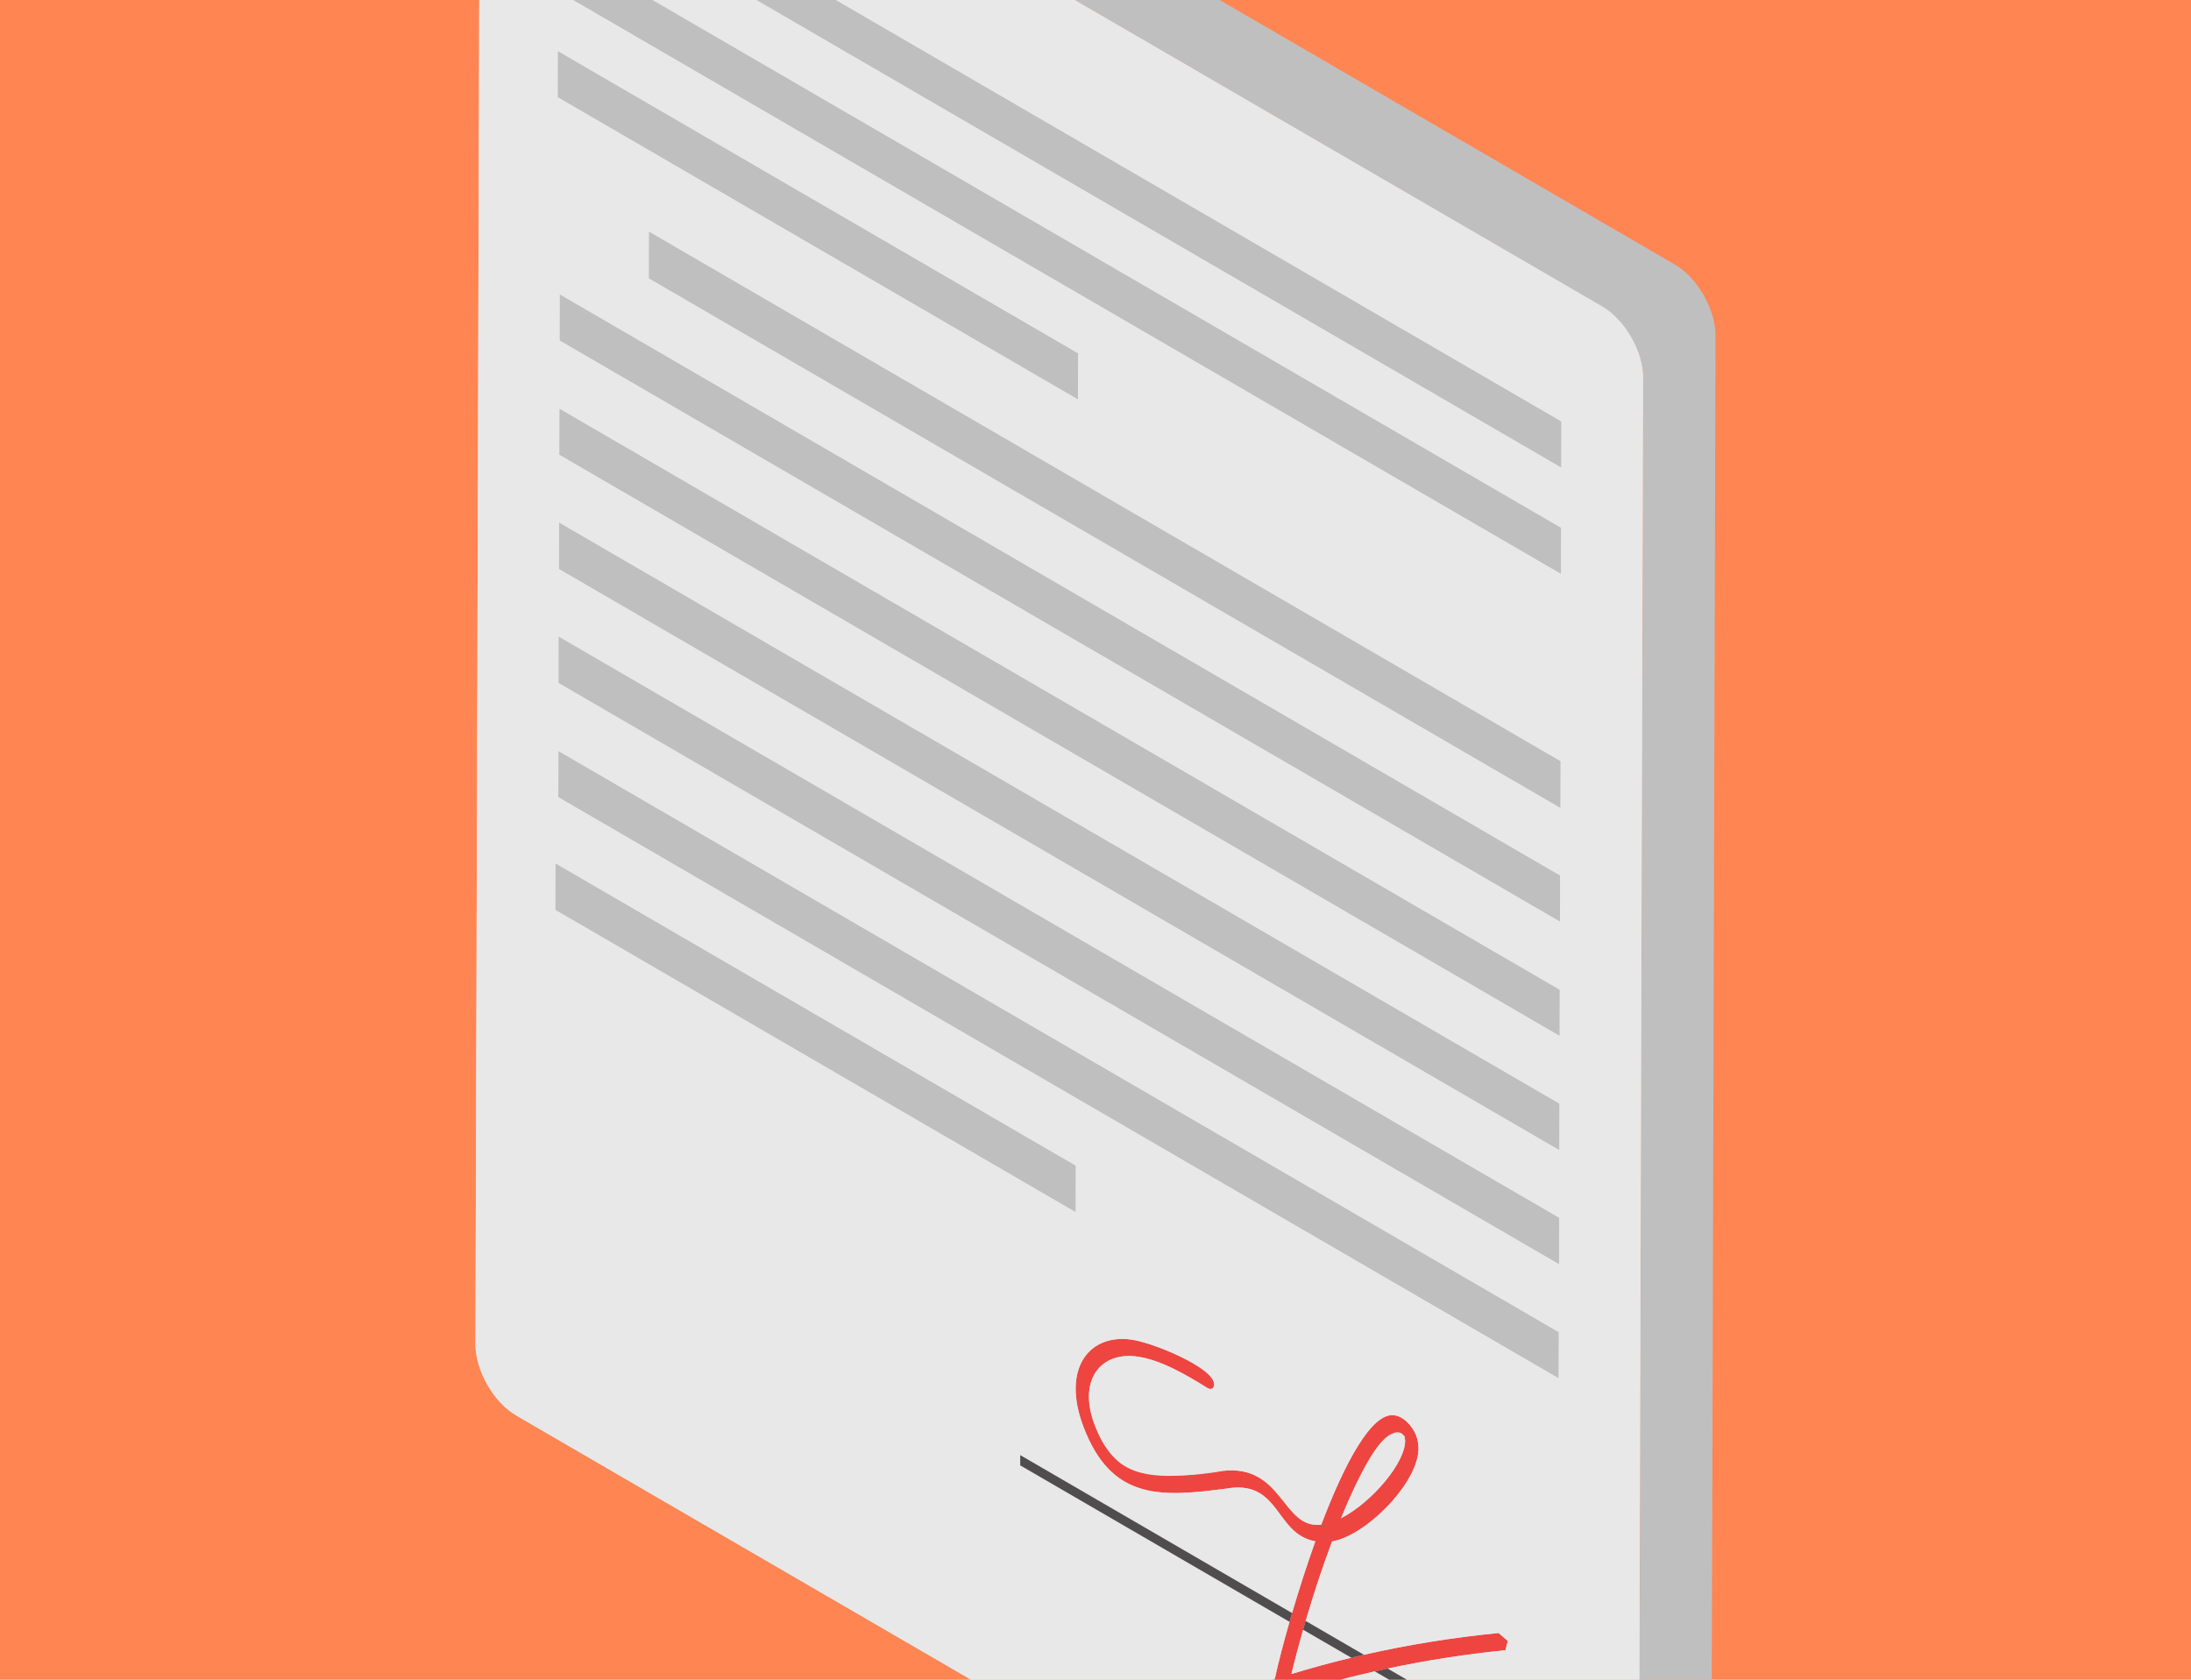 <svg width="120" height="92" viewBox="0 0 120 92" fill="none" xmlns="http://www.w3.org/2000/svg">
<g clip-path="url(#clip0)">
<rect width="210" height="160" fill="#FF8552"/>
<path d="M93.959 18.377L93.707 108.317C93.707 109.023 93.454 109.532 93.033 109.786L89.075 112.102C89.496 111.848 89.749 111.339 89.749 110.633L90.001 20.693C90.001 19.253 88.991 17.502 87.756 16.795L28.551 -17.611C27.906 -17.978 27.344 -18.007 26.951 -17.781L30.909 -20.096C31.302 -20.323 31.864 -20.294 32.51 -19.927L91.713 14.478C92.949 15.184 93.959 16.936 93.959 18.377Z" fill="#BFBFBF"/>
<path d="M87.76 16.79C88.996 17.508 89.997 19.252 89.993 20.682L89.739 110.623C89.735 112.073 88.728 112.65 87.492 111.932L28.274 77.529C27.037 76.81 26.037 75.067 26.041 73.616L26.294 -16.325C26.299 -17.755 27.305 -18.332 28.542 -17.614L87.76 16.79Z" fill="#D7D7D7"/>
<path d="M58.921 63.844L58.914 66.393L30.416 49.837L30.423 47.288L58.921 63.844Z" fill="#BFBFBF"/>
<path d="M82.079 89.442L82.581 89.879L82.454 90.386C80.263 90.604 78.108 90.941 75.999 91.39C75.765 91.439 75.531 91.49 75.299 91.542C73.658 91.912 72.046 92.348 70.473 92.849C70.218 93.967 69.963 95.106 69.262 95.757L69.01 95.776L68.724 95.506C68.098 94.458 68.173 93.423 68.48 92.874C68.787 92.367 69.272 92.171 69.811 91.987L69.829 91.914C70.001 91.124 70.276 90.044 70.626 88.827C70.671 88.67 70.717 88.51 70.765 88.348C71.131 87.105 71.566 85.746 72.04 84.418C69.851 84.035 70.128 81.147 67.345 81.503L67.237 81.524L67.147 81.535C63.632 81.994 61.043 82.169 59.49 78.517C58.036 75.167 59.503 73.066 61.91 73.365C62.983 73.482 66.502 74.876 66.499 75.822C66.499 76.05 66.337 76.143 66.14 76.029C64.986 75.31 63.518 74.436 62.177 74.287C60.141 74.073 58.925 75.784 60.101 78.395C60.404 79.111 60.833 79.713 61.335 80.108C62.967 81.401 67.247 80.528 66.971 80.559C70.271 80.193 70.248 83.763 72.366 83.507C73.632 80.174 75.13 77.308 76.386 77.519C76.516 77.539 76.644 77.585 76.768 77.657C76.97 77.775 77.166 77.962 77.354 78.226C77.497 78.434 77.675 78.787 77.692 79.294C77.723 81.057 75.202 83.723 73.351 84.329L72.956 84.432C72.437 85.805 71.944 87.303 71.51 88.781C71.463 88.941 71.417 89.101 71.372 89.26C71.135 90.091 70.918 90.91 70.727 91.689C71.807 91.359 72.902 91.061 74.011 90.794C74.24 90.74 74.469 90.685 74.699 90.634C77.103 90.087 79.569 89.688 82.079 89.442ZM76.635 78.453C75.773 78.305 74.601 80.364 73.444 83.158C75.116 82.303 76.989 80.112 76.957 78.889L76.921 78.661L76.742 78.494L76.635 78.453ZM68.996 94.523C69.23 94.161 69.375 93.726 69.52 93.251C69.358 93.344 69.232 93.478 69.141 93.654C69.016 93.85 68.961 94.171 68.996 94.523Z" fill="#EE4541"/>
<path d="M85.376 72.965L85.369 75.493L30.578 43.661L30.585 41.134L85.376 72.965Z" fill="#BFBFBF"/>
<path d="M59.046 19.35L59.039 21.879L30.541 5.323L30.548 2.794L59.046 19.35Z" fill="#BFBFBF"/>
<path d="M85.411 60.448L85.404 62.997L30.613 31.166L30.62 28.617L85.411 60.448Z" fill="#BFBFBF"/>
<path d="M85.429 54.21L85.422 56.739L30.631 24.908L30.638 22.379L85.429 54.21Z" fill="#BFBFBF"/>
<path d="M85.446 47.951L85.439 50.48L30.648 18.648L30.656 16.12L85.446 47.951Z" fill="#BFBFBF"/>
<path d="M85.499 28.906L85.492 31.435L30.701 -0.396L30.708 -2.925L85.499 28.906Z" fill="#BFBFBF"/>
<path d="M85.517 23.083L85.51 25.612L30.719 -6.219L30.726 -8.748L85.517 23.083Z" fill="#BFBFBF"/>
<path d="M87.76 16.79C88.996 17.508 89.997 19.252 89.993 20.682L89.739 110.623C89.735 112.073 88.728 112.65 87.492 111.932L28.274 77.528C27.037 76.81 26.037 75.066 26.041 73.616L26.294 -16.325C26.299 -17.755 27.305 -18.332 28.542 -17.614L87.76 16.79ZM84.41 96.836L84.412 96.277L76 91.39C78.108 90.941 80.263 90.604 82.454 90.386L82.581 89.879L82.079 89.442C79.569 89.688 77.103 90.087 74.699 90.635L71.51 88.782C71.944 87.304 72.437 85.806 72.956 84.433L73.351 84.33C75.202 83.724 77.723 81.058 77.692 79.295C77.676 78.788 77.497 78.435 77.354 78.227C77.166 77.963 76.97 77.775 76.768 77.658C76.643 77.585 76.516 77.54 76.386 77.519C75.13 77.309 73.632 80.175 72.366 83.507C70.194 83.771 70.301 80.19 66.971 80.56C65.07 80.804 62.719 81.205 61.335 80.109C60.834 79.714 60.404 79.112 60.101 78.395C58.925 75.784 60.142 74.074 62.177 74.288C63.504 74.436 64.972 75.301 66.122 76.019C66.337 76.144 66.499 76.051 66.499 75.823C66.502 74.92 63.101 73.495 61.91 73.365C59.49 73.065 58.046 75.19 59.49 78.518C61.04 82.164 63.693 81.987 67.147 81.536L67.237 81.525L67.345 81.504C70.132 81.147 69.857 84.036 72.04 84.419C71.566 85.747 71.131 87.106 70.765 88.349L55.878 79.701L55.878 79.969L55.877 80.26L70.625 88.828C70.276 90.045 70 91.125 69.829 91.915C69.272 92.172 68.786 92.368 68.48 92.874C68.173 93.424 68.098 94.459 68.723 95.507L68.974 95.778L69.261 95.758C69.963 95.107 70.218 93.967 70.472 92.85C72.046 92.348 73.658 91.913 75.298 91.543L84.41 96.836ZM85.404 62.997L85.411 60.448L30.62 28.617L30.613 31.166L85.404 62.997ZM85.493 31.435L85.5 28.906L30.709 -2.925L30.702 -0.396L85.493 31.435ZM85.386 69.235L85.393 66.706L30.602 34.875L30.595 37.404L85.386 69.235ZM85.421 56.739L85.428 54.21L30.637 22.379L30.63 24.908L85.421 56.739ZM85.439 50.48L85.446 47.951L30.655 16.12L30.648 18.649L85.439 50.48ZM85.509 25.612L85.516 23.083L30.725 -8.748L30.718 -6.219L85.509 25.612ZM85.368 75.493L85.375 72.965L30.585 41.134L30.577 43.662L85.368 75.493ZM85.456 44.242L85.463 41.693L35.548 12.694L35.541 15.243L85.456 44.242ZM30.424 47.288L30.416 49.837L58.914 66.393L58.921 63.844L30.424 47.288ZM30.549 2.794L30.542 5.323L59.039 21.879L59.047 19.35L30.549 2.794Z" fill="#E8E8E8"/>
<path d="M55.877 79.969L55.878 79.7L70.765 88.349C70.717 88.51 70.671 88.67 70.626 88.828L55.877 80.259L55.877 79.969Z" fill="#4F4D4D"/>
<path d="M70.728 91.69C70.919 90.91 71.136 90.092 71.373 89.261L74.013 90.794C72.903 91.061 71.808 91.359 70.728 91.69Z" fill="#E7E7E7"/>
<path d="M71.371 89.261C71.417 89.102 71.463 88.942 71.51 88.782L74.698 90.634C74.469 90.686 74.239 90.74 74.01 90.794L71.371 89.261Z" fill="#4F4D4D"/>
<path d="M85.394 66.706L85.386 69.235L30.596 37.403L30.603 34.875L85.394 66.706Z" fill="#BFBFBF"/>
<path d="M85.464 41.693L85.457 44.242L35.541 15.243L35.548 12.694L85.464 41.693Z" fill="#BFBFBF"/>
<path d="M76.956 78.889C76.989 80.112 75.115 82.303 73.443 83.158C75.812 77.435 76.467 78.734 76.742 78.494L76.921 78.661L76.956 78.889Z" fill="#E8E8E8"/>
<path d="M76 91.39L84.412 96.277L84.41 96.836L75.299 91.543C75.532 91.49 75.765 91.439 76 91.39Z" fill="#4F4D4D"/>
</g>
<defs>
<clipPath id="clip0">
<rect width="120" height="92" fill="white"/>
</clipPath>
</defs>
</svg>

